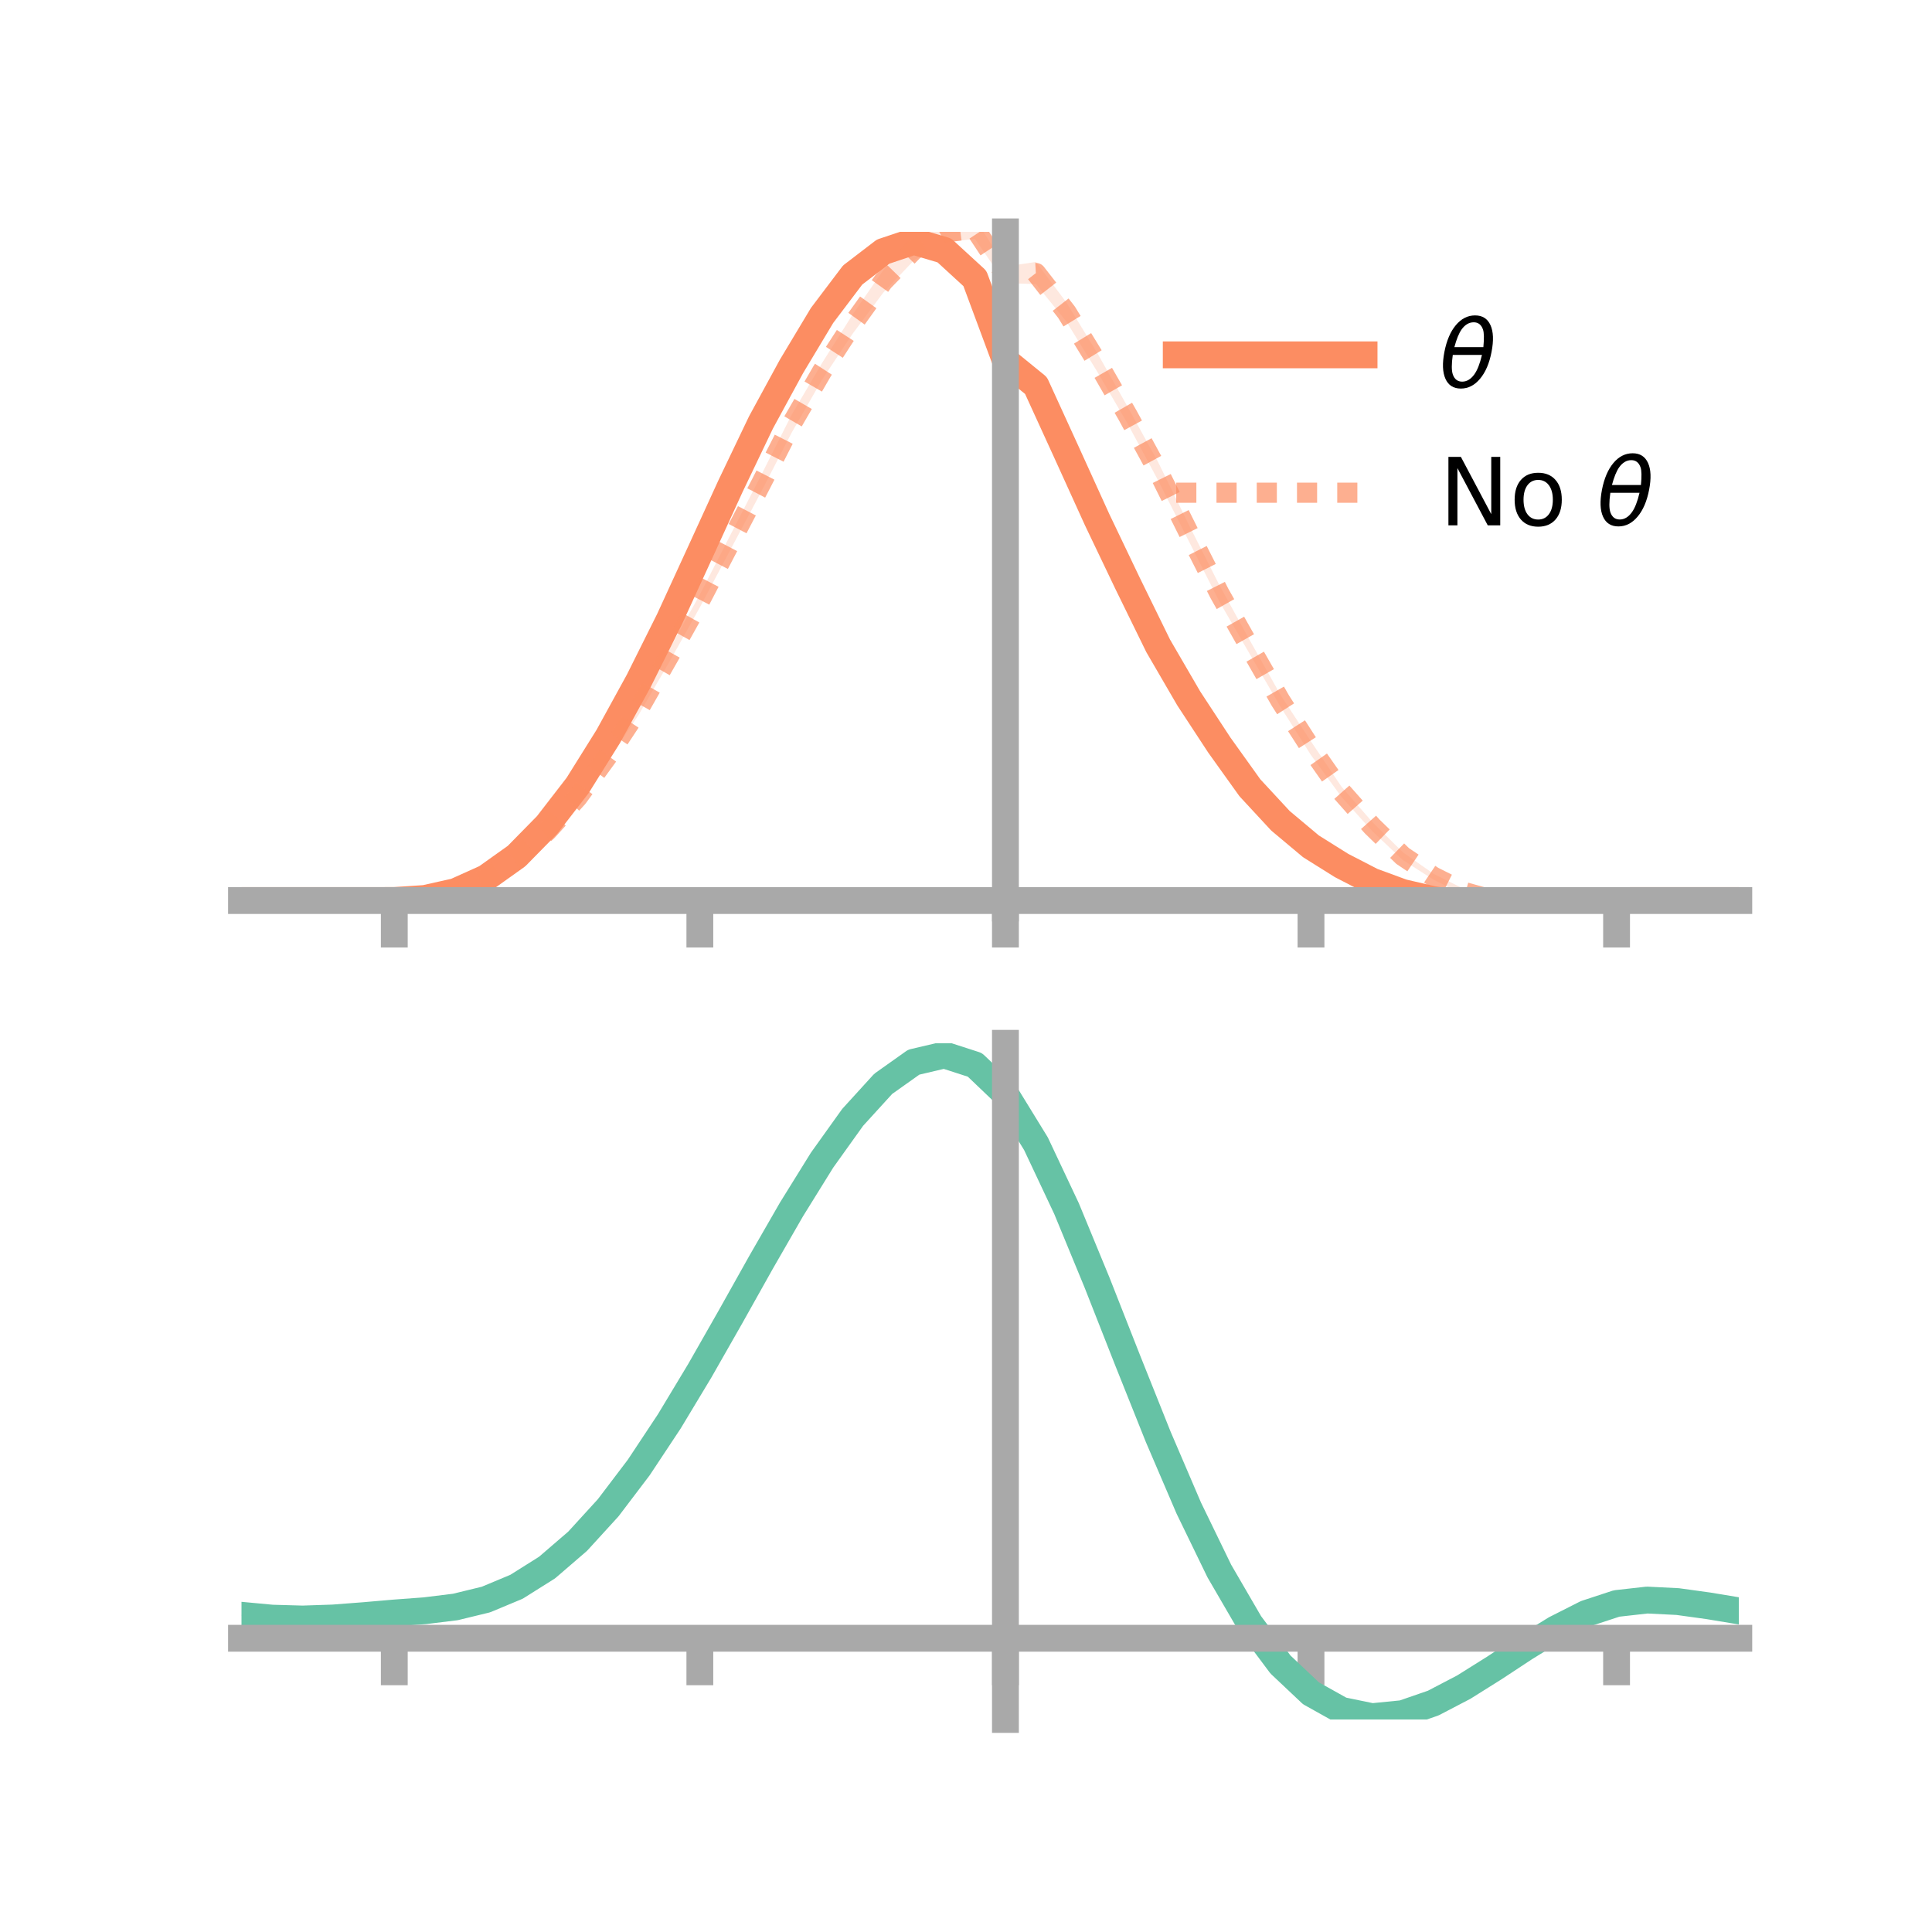 <?xml version="1.0" encoding="utf-8" standalone="no"?>
<!DOCTYPE svg PUBLIC "-//W3C//DTD SVG 1.1//EN"
  "http://www.w3.org/Graphics/SVG/1.1/DTD/svg11.dtd">
<!-- Created with matplotlib (https://matplotlib.org/) -->
<svg height="144pt" version="1.1" viewBox="0 0 144 144" width="144pt" xmlns="http://www.w3.org/2000/svg" xmlns:xlink="http://www.w3.org/1999/xlink">
 <defs>
  <style type="text/css">*{stroke-linecap:butt;stroke-linejoin:round;}</style>
 </defs>
 <g id="figure_1">
  <g id="patch_1">
   <path d="M 0 144 
L 144 144 
L 144 0 
L 0 0 
z
" style="fill:none;"/>
  </g>
  <g id="axes_1">
   <g id="patch_2">
    <path d="M 18 67.68 
L 129.6 67.68 
L 129.6 17.28 
L 18 17.28 
z
" style="fill:none;"/>
   </g>
   <g id="PolyCollection_1">
    <path clip-path="url(#p5baae8e0dc)" d="M 18 67.121 
L 18 67.121 
L 20.278 67.121 
L 22.555 67.121 
L 24.833 67.121 
L 27.11 67.121 
L 29.388 67.116 
L 31.665 66.938 
L 33.943 66.394 
L 36.22 65.317 
L 38.498 63.619 
L 40.776 61.301 
L 43.053 58.256 
L 45.331 54.521 
L 47.608 50.353 
L 49.886 45.77 
L 52.163 40.713 
L 54.441 35.747 
L 56.718 30.826 
L 58.996 26.615 
L 61.273 22.849 
L 63.551 19.875 
L 65.829 18.004 
L 68.106 17.28 
L 70.384 17.996 
L 72.661 19.947 
L 74.939 26.354 
L 77.216 28.106 
L 79.494 33.126 
L 81.771 38.111 
L 84.049 43.056 
L 86.327 47.723 
L 88.604 51.592 
L 90.882 55.05 
L 93.159 58.202 
L 95.437 60.768 
L 97.714 62.685 
L 99.992 64.172 
L 102.269 65.392 
L 104.547 66.234 
L 106.824 66.84 
L 109.102 67.25 
L 111.38 67.352 
L 113.657 67.418 
L 115.935 67.319 
L 118.212 67.19 
L 120.49 67.123 
L 122.767 67.121 
L 125.045 67.121 
L 127.322 67.121 
L 129.6 67.121 
L 129.6 67.121 
L 129.6 67.121 
L 127.322 67.121 
L 125.045 67.121 
L 122.767 67.121 
L 120.49 67.125 
L 118.212 67.237 
L 115.935 67.418 
L 113.657 67.582 
L 111.38 67.68 
L 109.102 67.57 
L 106.824 67.26 
L 104.547 66.808 
L 102.269 65.976 
L 99.992 64.845 
L 97.714 63.481 
L 95.437 61.582 
L 93.159 59.227 
L 90.882 56.018 
L 88.604 52.526 
L 86.327 48.565 
L 84.049 43.928 
L 81.771 39.345 
L 79.494 34.308 
L 77.216 29.364 
L 74.939 27.409 
L 72.661 21.557 
L 70.384 19.327 
L 68.106 18.696 
L 65.829 19.503 
L 63.551 21.122 
L 61.273 24.172 
L 58.996 27.993 
L 56.718 32.15 
L 54.441 36.744 
L 52.163 41.735 
L 49.886 46.595 
L 47.608 51.146 
L 45.331 55.273 
L 43.053 58.831 
L 40.776 61.679 
L 38.498 64 
L 36.22 65.546 
L 33.943 66.52 
L 31.665 66.997 
L 29.388 67.119 
L 27.11 67.121 
L 24.833 67.121 
L 22.555 67.121 
L 20.278 67.121 
L 18 67.121 
z
" style="fill:#fc8d62;fill-opacity:0.2;"/>
   </g>
   <g id="PolyCollection_2">
    <path clip-path="url(#p5baae8e0dc)" d="M 18 67.121 
L 18 67.121 
L 20.278 67.121 
L 22.555 67.121 
L 24.833 67.121 
L 27.11 67.121 
L 29.388 67.117 
L 31.665 66.939 
L 33.943 66.38 
L 36.22 65.369 
L 38.498 63.835 
L 40.776 61.715 
L 43.053 59.169 
L 45.331 55.928 
L 47.608 52.447 
L 49.886 48.386 
L 52.163 44.315 
L 54.441 39.87 
L 56.718 35.446 
L 58.996 30.93 
L 61.273 27.053 
L 63.551 23.441 
L 65.829 20.143 
L 68.106 17.866 
L 70.384 16.606 
L 72.661 16.27 
L 74.939 19.863 
L 77.216 19.522 
L 79.494 22.558 
L 81.771 26.288 
L 84.049 30.324 
L 86.327 34.455 
L 88.604 39.1 
L 90.882 43.604 
L 93.159 47.738 
L 95.437 51.784 
L 97.714 55.264 
L 99.992 58.641 
L 102.269 61.253 
L 104.547 63.513 
L 106.824 65.112 
L 109.102 66.253 
L 111.38 66.967 
L 113.657 67.281 
L 115.935 67.293 
L 118.212 67.19 
L 120.49 67.123 
L 122.767 67.121 
L 125.045 67.121 
L 127.322 67.121 
L 129.6 67.121 
L 129.6 67.121 
L 129.6 67.121 
L 127.322 67.121 
L 125.045 67.121 
L 122.767 67.121 
L 120.49 67.125 
L 118.212 67.236 
L 115.935 67.414 
L 113.657 67.452 
L 111.38 67.258 
L 109.102 66.699 
L 106.824 65.554 
L 104.547 64.095 
L 102.269 61.937 
L 99.992 59.407 
L 97.714 56.284 
L 95.437 52.674 
L 93.159 48.765 
L 90.882 44.832 
L 88.604 40.327 
L 86.327 35.822 
L 84.049 31.585 
L 81.771 27.684 
L 79.494 23.988 
L 77.216 21.175 
L 74.939 21.099 
L 72.661 17.804 
L 70.384 18.069 
L 68.106 19.417 
L 65.829 21.818 
L 63.551 24.873 
L 61.273 28.295 
L 58.996 32.27 
L 56.718 36.685 
L 54.441 40.976 
L 52.163 45.268 
L 49.886 49.342 
L 47.608 53.266 
L 45.331 56.677 
L 43.053 59.702 
L 40.776 62.194 
L 38.498 64.154 
L 36.22 65.596 
L 33.943 66.515 
L 31.665 66.992 
L 29.388 67.119 
L 27.11 67.121 
L 24.833 67.121 
L 22.555 67.121 
L 20.278 67.121 
L 18 67.121 
z
" style="fill:#fc8d62;fill-opacity:0.2;"/>
   </g>
   <g id="matplotlib.axis_1">
    <g id="xtick_1">
     <g id="line2d_1">
      <defs>
       <path d="M 0 0 
L 0 3.5 
" id="m481b5c63da" style="stroke:#a9a9a9;stroke-width:2;"/>
      </defs>
      <g>
       <use style="fill:#a9a9a9;stroke:#a9a9a9;stroke-width:2;" x="29.388" xlink:href="#m481b5c63da" y="67.121"/>
      </g>
     </g>
    </g>
    <g id="xtick_2">
     <g id="line2d_2">
      <g>
       <use style="fill:#a9a9a9;stroke:#a9a9a9;stroke-width:2;" x="52.163" xlink:href="#m481b5c63da" y="67.121"/>
      </g>
     </g>
    </g>
    <g id="xtick_3">
     <g id="line2d_3">
      <g>
       <use style="fill:#a9a9a9;stroke:#a9a9a9;stroke-width:2;" x="74.939" xlink:href="#m481b5c63da" y="67.121"/>
      </g>
     </g>
    </g>
    <g id="xtick_4">
     <g id="line2d_4">
      <g>
       <use style="fill:#a9a9a9;stroke:#a9a9a9;stroke-width:2;" x="97.714" xlink:href="#m481b5c63da" y="67.121"/>
      </g>
     </g>
    </g>
    <g id="xtick_5">
     <g id="line2d_5">
      <g>
       <use style="fill:#a9a9a9;stroke:#a9a9a9;stroke-width:2;" x="120.49" xlink:href="#m481b5c63da" y="67.121"/>
      </g>
     </g>
    </g>
   </g>
   <g id="matplotlib.axis_2"/>
   <g id="line2d_6">
    <path clip-path="url(#p5baae8e0dc)" d="M 18 67.121 
L 20.278 67.121 
L 22.555 67.121 
L 24.833 67.121 
L 27.11 67.121 
L 29.388 67.118 
L 31.665 66.967 
L 33.943 66.457 
L 36.22 65.432 
L 38.498 63.809 
L 40.776 61.49 
L 43.053 58.543 
L 45.331 54.897 
L 47.608 50.749 
L 49.886 46.183 
L 52.163 41.224 
L 54.441 36.246 
L 56.718 31.488 
L 58.996 27.304 
L 61.273 23.51 
L 63.551 20.498 
L 65.829 18.753 
L 68.106 17.988 
L 70.384 18.662 
L 72.661 20.752 
L 74.939 26.882 
L 77.216 28.735 
L 79.494 33.717 
L 81.771 38.728 
L 84.049 43.492 
L 86.327 48.144 
L 88.604 52.059 
L 90.882 55.534 
L 93.159 58.715 
L 95.437 61.175 
L 97.714 63.083 
L 99.992 64.509 
L 102.269 65.684 
L 104.547 66.521 
L 106.824 67.05 
L 109.102 67.41 
L 111.38 67.516 
L 113.657 67.5 
L 115.935 67.368 
L 118.212 67.214 
L 120.49 67.124 
L 122.767 67.121 
L 125.045 67.121 
L 127.322 67.121 
L 129.6 67.121 
" style="fill:none;stroke:#fc8d62;stroke-linecap:square;stroke-width:2;"/>
   </g>
   <g id="line2d_7">
    <path clip-path="url(#p5baae8e0dc)" d="M 18 67.121 
L 20.278 67.121 
L 22.555 67.121 
L 24.833 67.121 
L 27.11 67.121 
L 29.388 67.118 
L 31.665 66.966 
L 33.943 66.447 
L 36.22 65.483 
L 38.498 63.994 
L 40.776 61.955 
L 43.053 59.435 
L 45.331 56.302 
L 47.608 52.856 
L 49.886 48.864 
L 52.163 44.791 
L 54.441 40.423 
L 56.718 36.066 
L 58.996 31.6 
L 61.273 27.674 
L 63.551 24.157 
L 65.829 20.98 
L 68.106 18.641 
L 70.384 17.338 
L 72.661 17.037 
L 74.939 20.481 
L 77.216 20.349 
L 79.494 23.273 
L 81.771 26.986 
L 84.049 30.954 
L 86.327 35.138 
L 88.604 39.713 
L 90.882 44.218 
L 93.159 48.252 
L 95.437 52.229 
L 97.714 55.774 
L 99.992 59.024 
L 102.269 61.595 
L 104.547 63.804 
L 106.824 65.333 
L 109.102 66.476 
L 111.38 67.113 
L 113.657 67.367 
L 115.935 67.354 
L 118.212 67.213 
L 120.49 67.124 
L 122.767 67.121 
L 125.045 67.121 
L 127.322 67.121 
L 129.6 67.121 
" style="fill:none;stroke:#fc8d62;stroke-dasharray:1.5,1.5;stroke-dashoffset:0;stroke-opacity:0.7;stroke-width:1.5;"/>
   </g>
   <g id="patch_3">
    <path d="M 74.939 67.68 
L 74.939 17.28 
" style="fill:none;stroke:#a9a9a9;stroke-linecap:square;stroke-linejoin:miter;stroke-width:2;"/>
   </g>
   <g id="patch_4">
    <path d="M 129.6 67.68 
L 129.6 17.28 
" style="fill:none;"/>
   </g>
   <g id="patch_5">
    <path d="M 18 67.121 
L 129.6 67.121 
" style="fill:none;stroke:#a9a9a9;stroke-linecap:square;stroke-linejoin:miter;stroke-width:2;"/>
   </g>
   <g id="patch_6">
    <path d="M 18 17.28 
L 129.6 17.28 
" style="fill:none;"/>
   </g>
   <g id="legend_1">
    <g id="line2d_8">
     <path d="M 87.67 26.449 
L 101.67 26.449 
" style="fill:none;stroke:#fc8d62;stroke-linecap:square;stroke-width:2;"/>
    </g>
    <g id="line2d_9"/>
    <g id="text_1">
     <!-- $\theta$ -->
     <g transform="translate(107.27 28.899)scale(0.07 -0.07)">
      <defs>
       <path d="M 45.516 34.672 
L 14.453 34.672 
Q 12.359 20.062 14.5 13.875 
Q 17.188 6.25 24.469 6.25 
Q 31.781 6.25 37.359 13.922 
Q 42.234 20.656 45.516 34.672 
z
M 47.016 42.969 
Q 48.344 56.844 46.625 61.719 
Q 43.953 69.438 36.766 69.438 
Q 29.297 69.438 23.828 61.812 
Q 19.531 55.672 16.156 42.969 
z
M 38.188 76.766 
Q 49.906 76.766 54.594 66.406 
Q 59.281 56.109 55.719 37.844 
Q 52.203 19.625 43.453 9.281 
Q 34.766 -1.125 23.047 -1.125 
Q 11.281 -1.125 6.641 9.281 
Q 2 19.625 5.516 37.844 
Q 9.078 56.109 17.719 66.406 
Q 26.422 76.766 38.188 76.766 
z
" id="DejaVuSans-Oblique-952"/>
      </defs>
      <use transform="translate(0 0.234)" xlink:href="#DejaVuSans-Oblique-952"/>
     </g>
    </g>
    <g id="line2d_10">
     <path d="M 87.67 36.724 
L 101.67 36.724 
" style="fill:none;stroke:#fc8d62;stroke-dasharray:1.5,1.5;stroke-dashoffset:0;stroke-opacity:0.7;stroke-width:1.5;"/>
    </g>
    <g id="line2d_11"/>
    <g id="text_2">
     <!-- No $\theta$ -->
     <g transform="translate(107.27 39.174)scale(0.07 -0.07)">
      <defs>
       <path d="M 9.812 72.906 
L 23.094 72.906 
L 55.422 11.922 
L 55.422 72.906 
L 64.984 72.906 
L 64.984 0 
L 51.703 0 
L 19.391 60.984 
L 19.391 0 
L 9.812 0 
z
" id="DejaVuSans-78"/>
       <path d="M 30.609 48.391 
Q 23.391 48.391 19.188 42.75 
Q 14.984 37.109 14.984 27.297 
Q 14.984 17.484 19.156 11.844 
Q 23.344 6.203 30.609 6.203 
Q 37.797 6.203 41.984 11.859 
Q 46.188 17.531 46.188 27.297 
Q 46.188 37.016 41.984 42.703 
Q 37.797 48.391 30.609 48.391 
z
M 30.609 56 
Q 42.328 56 49.016 48.375 
Q 55.719 40.766 55.719 27.297 
Q 55.719 13.875 49.016 6.219 
Q 42.328 -1.422 30.609 -1.422 
Q 18.844 -1.422 12.172 6.219 
Q 5.516 13.875 5.516 27.297 
Q 5.516 40.766 12.172 48.375 
Q 18.844 56 30.609 56 
z
" id="DejaVuSans-111"/>
       <path id="DejaVuSans-32"/>
      </defs>
      <use transform="translate(0 0.234)" xlink:href="#DejaVuSans-78"/>
      <use transform="translate(74.805 0.234)" xlink:href="#DejaVuSans-111"/>
      <use transform="translate(135.986 0.234)" xlink:href="#DejaVuSans-32"/>
      <use transform="translate(167.773 0.234)" xlink:href="#DejaVuSans-Oblique-952"/>
     </g>
    </g>
   </g>
  </g>
  <g id="axes_2">
   <g id="patch_7">
    <path d="M 18 128.16 
L 129.6 128.16 
L 129.6 77.76 
L 18 77.76 
z
" style="fill:none;"/>
   </g>
   <g id="PolyCollection_3">
    <path clip-path="url(#pc42ef62f86)" d="M 18 120.433 
L 18 120.355 
L 20.278 120.577 
L 22.555 120.642 
L 24.833 120.558 
L 27.11 120.374 
L 29.388 120.169 
L 31.665 119.994 
L 33.943 119.708 
L 36.22 119.149 
L 38.498 118.19 
L 40.776 116.739 
L 43.053 114.744 
L 45.331 112.198 
L 47.608 109.132 
L 49.886 105.616 
L 52.163 101.75 
L 54.441 97.665 
L 56.718 93.515 
L 58.996 89.474 
L 61.273 85.732 
L 63.551 82.487 
L 65.829 79.943 
L 68.106 78.301 
L 70.384 77.76 
L 72.661 78.509 
L 74.939 80.717 
L 77.216 84.473 
L 79.494 89.376 
L 81.771 94.974 
L 84.049 100.846 
L 86.327 106.627 
L 88.604 112.014 
L 90.882 116.774 
L 93.159 120.741 
L 95.437 123.822 
L 97.714 125.988 
L 99.992 127.268 
L 102.269 127.742 
L 104.547 127.523 
L 106.824 126.75 
L 109.102 125.58 
L 111.38 124.176 
L 113.657 122.701 
L 115.935 121.315 
L 118.212 120.174 
L 120.49 119.429 
L 122.767 119.176 
L 125.045 119.295 
L 127.322 119.621 
L 129.6 120.011 
L 129.6 120.116 
L 129.6 120.116 
L 127.322 119.753 
L 125.045 119.449 
L 122.767 119.343 
L 120.49 119.6 
L 118.212 120.353 
L 115.935 121.516 
L 113.657 122.942 
L 111.38 124.465 
L 109.102 125.917 
L 106.824 127.126 
L 104.547 127.926 
L 102.269 128.16 
L 99.992 127.696 
L 97.714 126.43 
L 95.437 124.299 
L 93.159 121.285 
L 90.882 117.42 
L 88.604 112.794 
L 86.327 107.561 
L 84.049 101.944 
L 81.771 96.236 
L 79.494 90.792 
L 77.216 86.022 
L 74.939 82.369 
L 72.661 80.228 
L 70.384 79.507 
L 68.106 80.035 
L 65.829 81.624 
L 63.551 84.08 
L 61.273 87.205 
L 58.996 90.802 
L 56.718 94.68 
L 54.441 98.656 
L 52.163 102.566 
L 49.886 106.263 
L 47.608 109.626 
L 45.331 112.562 
L 43.053 115.007 
L 40.776 116.934 
L 38.498 118.349 
L 36.22 119.291 
L 33.943 119.84 
L 31.665 120.116 
L 29.388 120.28 
L 27.11 120.468 
L 24.833 120.632 
L 22.555 120.701 
L 20.278 120.636 
L 18 120.433 
z
" style="fill:#66c2a5;fill-opacity:0.2;"/>
   </g>
   <g id="matplotlib.axis_3">
    <g id="xtick_6">
     <g id="line2d_12">
      <g>
       <use style="fill:#a9a9a9;stroke:#a9a9a9;stroke-width:2;" x="29.388" xlink:href="#m481b5c63da" y="122.107"/>
      </g>
     </g>
    </g>
    <g id="xtick_7">
     <g id="line2d_13">
      <g>
       <use style="fill:#a9a9a9;stroke:#a9a9a9;stroke-width:2;" x="52.163" xlink:href="#m481b5c63da" y="122.107"/>
      </g>
     </g>
    </g>
    <g id="xtick_8">
     <g id="line2d_14">
      <g>
       <use style="fill:#a9a9a9;stroke:#a9a9a9;stroke-width:2;" x="74.939" xlink:href="#m481b5c63da" y="122.107"/>
      </g>
     </g>
    </g>
    <g id="xtick_9">
     <g id="line2d_15">
      <g>
       <use style="fill:#a9a9a9;stroke:#a9a9a9;stroke-width:2;" x="97.714" xlink:href="#m481b5c63da" y="122.107"/>
      </g>
     </g>
    </g>
    <g id="xtick_10">
     <g id="line2d_16">
      <g>
       <use style="fill:#a9a9a9;stroke:#a9a9a9;stroke-width:2;" x="120.49" xlink:href="#m481b5c63da" y="122.107"/>
      </g>
     </g>
    </g>
   </g>
   <g id="matplotlib.axis_4"/>
   <g id="line2d_17">
    <path clip-path="url(#pc42ef62f86)" d="M 18 120.394 
L 20.278 120.607 
L 22.555 120.671 
L 24.833 120.595 
L 27.11 120.421 
L 29.388 120.224 
L 31.665 120.055 
L 33.943 119.774 
L 36.22 119.22 
L 38.498 118.269 
L 40.776 116.836 
L 43.053 114.875 
L 45.331 112.38 
L 47.608 109.379 
L 49.886 105.94 
L 52.163 102.158 
L 54.441 98.161 
L 56.718 94.097 
L 58.996 90.138 
L 61.273 86.469 
L 63.551 83.284 
L 65.829 80.784 
L 68.106 79.168 
L 70.384 78.633 
L 72.661 79.368 
L 74.939 81.543 
L 77.216 85.248 
L 79.494 90.084 
L 81.771 95.605 
L 84.049 101.395 
L 86.327 107.094 
L 88.604 112.404 
L 90.882 117.097 
L 93.159 121.013 
L 95.437 124.061 
L 97.714 126.209 
L 99.992 127.482 
L 102.269 127.951 
L 104.547 127.724 
L 106.824 126.938 
L 109.102 125.749 
L 111.38 124.32 
L 113.657 122.821 
L 115.935 121.416 
L 118.212 120.263 
L 120.49 119.515 
L 122.767 119.259 
L 125.045 119.372 
L 127.322 119.687 
L 129.6 120.064 
" style="fill:none;stroke:#66c2a5;stroke-linecap:square;stroke-width:2;"/>
   </g>
   <g id="patch_8">
    <path d="M 74.939 128.16 
L 74.939 77.76 
" style="fill:none;stroke:#a9a9a9;stroke-linecap:square;stroke-linejoin:miter;stroke-width:2;"/>
   </g>
   <g id="patch_9">
    <path d="M 129.6 128.16 
L 129.6 77.76 
" style="fill:none;"/>
   </g>
   <g id="patch_10">
    <path d="M 18 122.107 
L 129.6 122.107 
" style="fill:none;stroke:#a9a9a9;stroke-linecap:square;stroke-linejoin:miter;stroke-width:2;"/>
   </g>
   <g id="patch_11">
    <path d="M 18 77.76 
L 129.6 77.76 
" style="fill:none;"/>
   </g>
  </g>
 </g>
 <defs>
  <clipPath id="p5baae8e0dc">
   <rect height="50.4" width="111.6" x="18" y="17.28"/>
  </clipPath>
  <clipPath id="pc42ef62f86">
   <rect height="50.4" width="111.6" x="18" y="77.76"/>
  </clipPath>
 </defs>
</svg>
